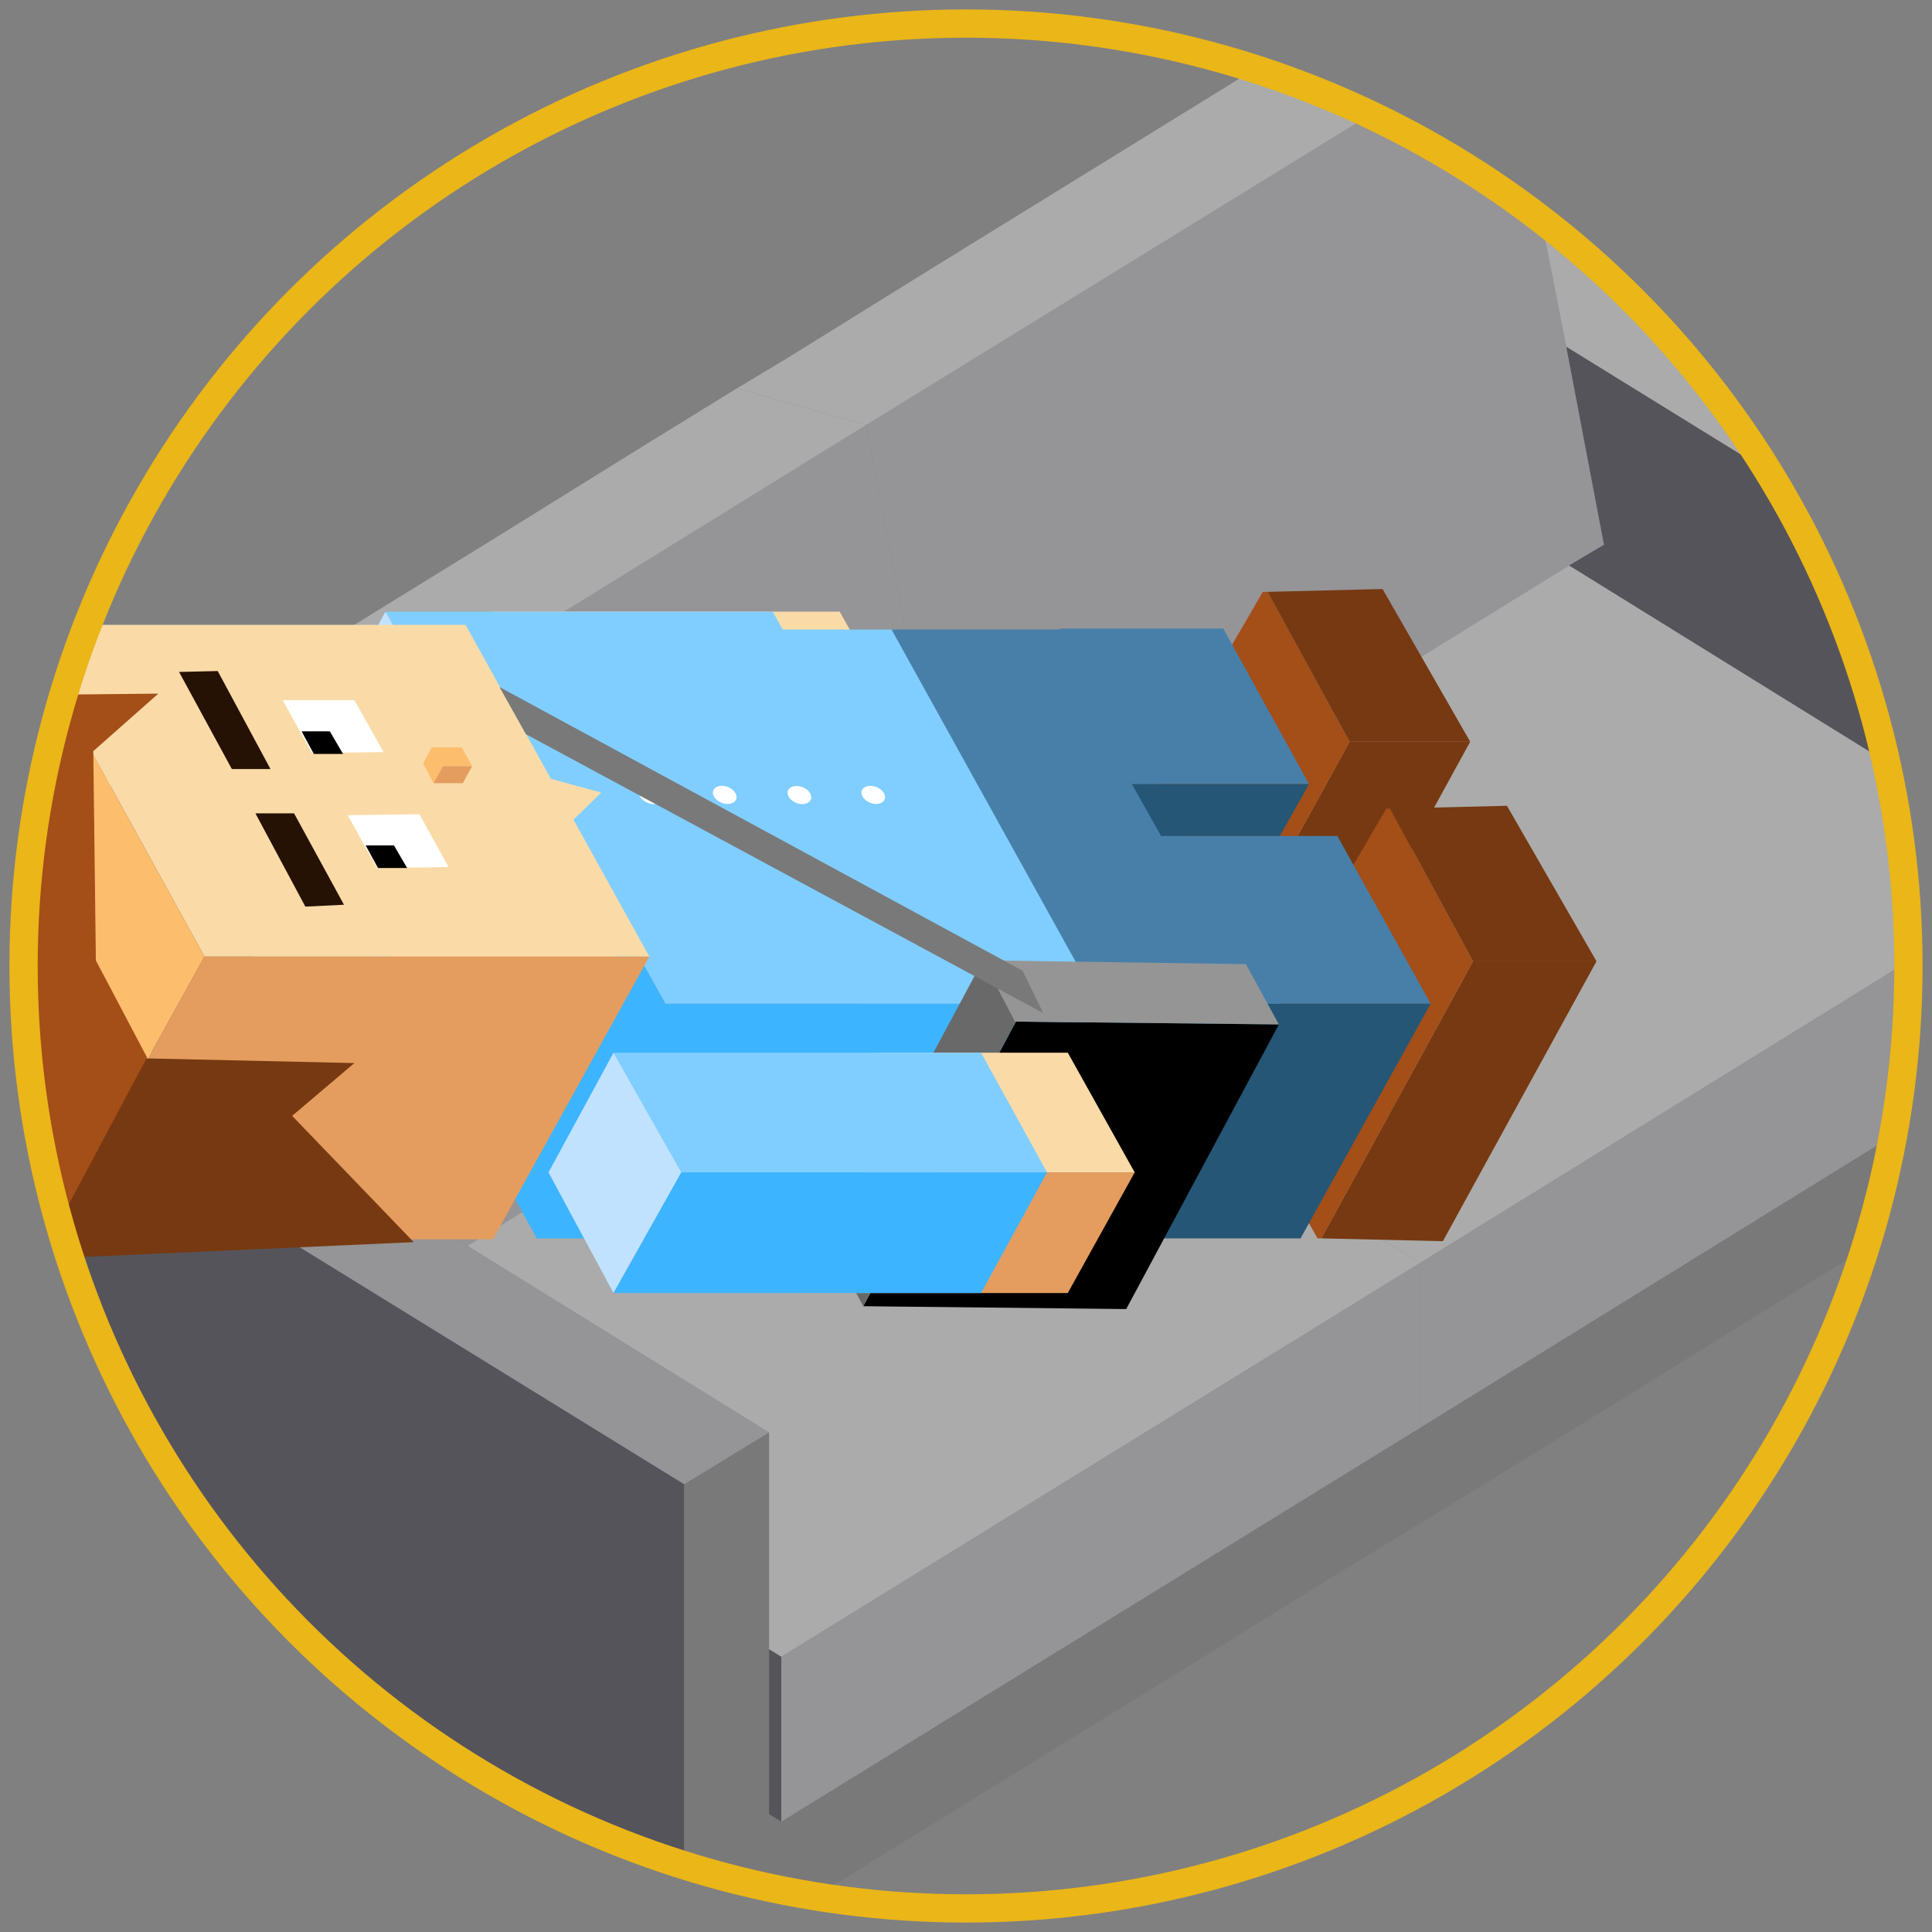 <?xml version="1.0" encoding="utf-8"?>
<!-- Generator: Adobe Illustrator 19.0.0, SVG Export Plug-In . SVG Version: 6.00 Build 0)  -->
<svg version="1.1" xmlns="http://www.w3.org/2000/svg" xmlns:xlink="http://www.w3.org/1999/xlink" x="0px" y="0px"
	 viewBox="0 0 205 205" style="enable-background:new 0 0 205 205;" xml:space="preserve">
<rect x="0" y="0" width="205" height="205" fill="#808080" stroke="none"/>
<style type="text/css">
	.st0{clip-path:url(#XMLID_249_);}
	.st1{fill:#ABABAB;}
	.st2{fill:#55545B;}
	.st3{fill:#797979;}
	.st4{fill:#959497;}
	.st5{fill:#BDC2C7;}
	.st6{fill-rule:evenodd;clip-rule:evenodd;fill:#FADBA8;}
	.st7{fill-rule:evenodd;clip-rule:evenodd;fill:#773911;}
	.st8{fill-rule:evenodd;clip-rule:evenodd;fill:#A44E18;}
	.st9{fill-rule:evenodd;clip-rule:evenodd;fill:#E76652;}
	.st10{fill-rule:evenodd;clip-rule:evenodd;fill:#80CEFF;}
	.st11{fill-rule:evenodd;clip-rule:evenodd;fill:#C1E2FF;}
	.st12{fill-rule:evenodd;clip-rule:evenodd;fill:#FFFFFF;}
	.st13{fill-rule:evenodd;clip-rule:evenodd;fill:#3DB4FF;}
	.st14{fill-rule:evenodd;clip-rule:evenodd;fill:#477FA9;}
	.st15{fill-rule:evenodd;clip-rule:evenodd;fill:#255675;}
	.st16{fill-rule:evenodd;clip-rule:evenodd;fill:#FCBD6D;}
	.st17{fill-rule:evenodd;clip-rule:evenodd;fill:#E49D5F;}
	.st18{fill-rule:evenodd;clip-rule:evenodd;fill:#251205;}
	.st19{fill-rule:evenodd;clip-rule:evenodd;}
	.st20{fill:#696969;}
	.st21{fill:#959595;}
	.st22{fill-rule:evenodd;clip-rule:evenodd;fill:#797979;}
	.st23{fill:none;stroke:#EAB618;stroke-width:3;stroke-miterlimit:10;}
	.st24{fill:#E2E3E5;}
	.st25{fill:#AEAEAE;}
	.st26{fill:#B1B1B1;}
	.st27{fill:#979797;}
	.st28{fill:#919191;}
	.st29{fill:#929292;}
	.st30{fill:#A5A5A5;}
	.st31{fill:#A2A2A2;}
	.st32{fill:#878787;}
	.st33{fill:#A3A3A3;}
	.st34{fill:#939393;}
	.st35{fill:#E3E2E4;}
	.st36{fill:#B3B5C8;}
	.st37{fill:#4990C7;}
	.st38{fill:#23295C;}
	.st39{fill:#242A5C;}
	.st40{fill:#ABADC0;}
	.st41{fill:#FCFDFD;}
	.st42{fill:#394E5E;}
	.st43{fill:#202F39;}
	.st44{fill:#85CEEF;}
	.st45{fill:#F7F8FB;}
	.st46{fill:#F5F7FA;}
	.st47{fill:#FCFEFD;}
	.st48{fill:#88898A;}
	.st49{fill:#999999;}
	.st50{fill:#E4E5E8;}
	.st51{fill:#9C9D9E;}
	.st52{clip-path:url(#XMLID_250_);fill:#999999;}
	.st53{clip-path:url(#XMLID_251_);fill:#BFBFBF;}
	.st54{fill:#BFBFBF;}
	.st55{fill:#FAFBFD;}
	.st56{fill:#EA556D;}
	.st57{clip-path:url(#XMLID_252_);fill:#BFBFBF;}
	.st58{clip-path:url(#XMLID_253_);fill:#999999;}
	.st59{fill:#F1F2F2;}
	.st60{fill:#80CEFF;}
	.st61{fill:#666666;}
</style>
<g id="Layer_2">
	<g id="XMLID_7_">
		<defs>
			<circle id="XMLID_6_" cx="102.5" cy="102.5" r="100"/>
		</defs>
		<clipPath id="XMLID_249_">
			<use xlink:href="#XMLID_6_"  style="overflow:visible;"/>
		</clipPath>
		<g id="XMLID_5_" class="st0">
			<g id="XMLID_223_">
				<polygon id="XMLID_246_" class="st1" points="11.9,90.7 -1.6,99.1 -4.3,100.7 4.8,106.3 13.8,100.7 				"/>
				<polygon id="XMLID_245_" class="st2" points="10.5,83.1 11.4,88.1 11.9,90.7 13.8,100.7 15.9,111.4 30.5,120.5 24.1,87 				"/>
				<polygon id="XMLID_244_" class="st3" points="4.8,106.3 4.8,115.7 13.8,110.1 15.9,111.4 13.8,100.7 				"/>
				<polygon id="XMLID_243_" class="st4" points="-3.4,161.5 -3.4,173.1 2,176.4 2,155.8 -3.4,152.5 -3.4,156.9 				"/>
				<polygon id="XMLID_242_" class="st5" points="10.1,171.4 10.1,160.8 2,155.8 2,176.4 				"/>
				<polygon id="XMLID_241_" class="st4" points="67.3,205 67.3,216.6 72.7,219.9 72.7,199.3 67.3,196 67.3,200.4 				"/>
				<polygon id="XMLID_240_" class="st5" points="80.8,214.9 80.8,204.3 72.7,199.3 72.7,219.9 				"/>
				<polygon id="XMLID_239_" class="st4" points="212,114.1 212,125.6 217.4,129 217.4,108.4 212,105.1 212,109.5 				"/>
				<polygon id="XMLID_238_" class="st5" points="225.5,124 225.5,113.4 217.4,108.4 217.4,129 				"/>
				<polygon id="XMLID_237_" class="st4" points="91.9,45.1 102.4,99.6 166.5,60 170.2,57.8 166.2,36.8 163.7,24.1 161,9.7 
					159.8,3.3 				"/>
				<polygon id="XMLID_236_" class="st4" points="24.1,87 30.5,120.5 49.6,132.2 98.7,101.9 102.4,99.6 91.9,45.1 				"/>
				<polygon id="XMLID_235_" class="st1" points="114.4,18.9 99,28.4 83.7,37.9 78.2,41.2 91.9,45.1 159.8,3.3 146.1,-0.6 
					145.1,-0.1 129.8,9.4 				"/>
				<polygon id="XMLID_234_" class="st1" points="68.3,47.3 53,56.8 37.6,66.3 22.2,75.8 10.5,83.1 24.1,87 91.9,45.1 78.2,41.2 
									"/>
				<polygon id="XMLID_233_" class="st1" points="150.7,134 98.7,101.9 49.6,132.2 81.6,152 81.6,175 82.9,175.8 				"/>
				<polygon id="XMLID_232_" class="st4" points="30.5,120.5 15.9,111.4 13.8,110.1 4.8,115.7 72.6,157.5 81.6,152 49.6,132.2 				
					"/>
				<polygon id="XMLID_231_" class="st1" points="102.4,99.6 98.7,101.9 150.7,134 218.5,92.1 217.2,91.4 166.5,60 				"/>
				<polygon id="XMLID_230_" class="st2" points="4.8,106.3 -4.3,100.7 -4.3,116.3 -4.3,135.3 -4.3,154.3 -4.3,162.4 -2.7,163.4 
					-0.4,164.8 71.1,208.9 72.6,209.8 72.6,157.5 4.8,115.7 				"/>
				<polygon id="XMLID_229_" class="st4" points="150.7,151.5 218.5,109.6 218.5,92.1 150.7,134 				"/>
				<polygon id="XMLID_228_" class="st4" points="82.9,175.8 82.9,193.3 150.7,151.5 150.7,134 				"/>
				<polygon id="XMLID_227_" class="st2" points="81.6,175 81.6,192.5 82.9,193.3 82.9,175.8 				"/>
				<polygon id="XMLID_226_" class="st1" points="166.2,36.8 217.2,68.3 226.3,62.7 163.7,24.1 				"/>
				<polygon id="XMLID_225_" class="st2" points="170.2,57.8 166.5,60 217.2,91.4 217.2,68.3 166.2,36.8 				"/>
				<polygon id="XMLID_224_" class="st3" points="226.3,69 226.3,62.7 217.2,68.3 217.2,91.4 218.5,92.1 218.5,109.6 150.7,151.5 
					82.9,193.3 81.6,192.5 81.6,152 72.6,157.5 72.6,209.8 74.9,208.4 79.2,205.8 94.5,196.3 109.9,186.8 125.3,177.3 140.6,167.8 
					156,158.4 171.4,148.9 186.7,139.4 202.1,129.9 217.5,120.4 222.4,117.4 224,116.4 226.3,115 				"/>
			</g>
			<g id="XMLID_247_">
				<polygon id="XMLID_222_" class="st6" points="52.4,90.5 59.5,77.6 52.4,64.9 89.1,64.9 96.2,77.6 89.1,90.5 				"/>
				<polygon id="XMLID_221_" class="st7" points="143.2,78.7 127.3,107.6 140,107.9 156,78.7 				"/>
				<polygon id="XMLID_220_" class="st8" points="127.3,107.6 143.2,78.7 134.5,62.8 134,62.8 117.6,91 				"/>
				<polygon id="XMLID_219_" class="st7" points="134.5,62.8 143.2,78.7 156,78.7 146.7,62.5 				"/>
				<polygon id="XMLID_185_" class="st7" points="156.3,102 140.2,131.4 153.1,131.7 169.4,102 				"/>
				<polygon id="XMLID_183_" class="st8" points="156.3,102 147.5,85.8 147.1,85.8 130.3,114.5 139.8,131.4 140.2,131.4 				"/>
				<polygon id="XMLID_182_" class="st7" points="147.5,85.8 156.3,102 169.4,102 159.9,85.5 				"/>
				<polygon id="XMLID_181_" class="st9" points="59.5,77.6 52.4,90.5 40.9,90.5 48.1,77.6 				"/>
				<polygon id="XMLID_180_" class="st10" points="82,64.9 89,77.6 48.1,77.6 40.9,64.9 				"/>
				<polygon id="XMLID_179_" class="st11" points="48.1,77.6 40.9,90.5 34,77.6 40.9,64.9 				"/>
				<polygon id="XMLID_178_" class="st6" points="60.1,87.7 57.2,82.3 63.8,84.1 				"/>
				<polygon id="XMLID_177_" class="st10" points="95.1,66.8 117.1,106.5 70.6,106.5 60.1,87.7 63.8,84.1 57.2,82.3 48.6,66.8 				
					"/>
				
					<ellipse id="XMLID_176_" transform="matrix(-0.932 -0.362 0.362 -0.932 102.817 187.996)" class="st12" cx="69" cy="84.4" rx="1.3" ry="0.9"/>
				
					<ellipse id="XMLID_175_" transform="matrix(-0.932 -0.362 0.362 -0.932 118.016 190.839)" class="st12" cx="76.9" cy="84.4" rx="1.3" ry="0.9"/>
				
					<ellipse id="XMLID_174_" transform="matrix(-0.932 -0.362 0.362 -0.932 133.212 193.683)" class="st12" cx="84.7" cy="84.4" rx="1.3" ry="0.9"/>
				
					<ellipse id="XMLID_173_" transform="matrix(-0.932 -0.362 0.362 -0.932 148.409 196.526)" class="st12" cx="92.6" cy="84.4" rx="1.3" ry="0.9"/>
				<polygon id="XMLID_172_" class="st13" points="117.1,106.5 103.4,131.4 56.9,131.4 56.9,131.3 34.9,91.4 48.6,66.8 57.2,82.3 
					60.1,87.7 70.6,106.5 				"/>
				<polygon id="XMLID_171_" class="st14" points="116.6,106.5 94.6,66.8 113.9,66.8 135.9,106.5 				"/>
				<polygon id="XMLID_170_" class="st15" points="116.6,106.5 136.8,106.5 123,131.4 102.9,131.4 				"/>
				<polygon id="XMLID_169_" class="st16" points="53.3,122.8 66.7,98.6 51,70.2 37.6,94.4 				"/>
				<path id="XMLID_166_" class="st14" d="M127.5,88.7h14.4l9.9,17.8h-17.4l-9.9-17.8H127.5z M138.9,83.2h-17.4l-9.1-16.5h17.4
					L138.9,83.2z"/>
				<path id="XMLID_163_" class="st15" d="M122,131.4l13.8-24.9h16L138,131.4H122z M138.9,83.2l-3.1,5.5h-12.6l-3.1-5.5H138.9z"/>
				<polygon id="XMLID_162_" class="st6" points="21.7,101.5 33.5,101.5 68.9,101.5 49.4,66.3 2.3,66.3 				"/>
				<polygon id="XMLID_161_" class="st16" points="5.1,131.5 21.7,101.5 2.3,66.3 -14.4,96.3 				"/>
				<polygon id="XMLID_160_" class="st17" points="21.7,101.5 5.1,131.5 16.9,131.5 45.7,131.5 52.3,131.5 68.9,101.5 				"/>
				<polygon id="XMLID_159_" class="st12" points="33.1,79.9 40.7,79.8 37.6,74.3 30,74.3 				"/>
				<path id="XMLID_156_" class="st18" d="M24.6,81.6h4.1l-5.6-10.4L19,71.3L24.6,81.6z M31.2,86.3h-4.1l5.3,9.9l4.1-0.2L31.2,86.3z
					"/>
				<polygon id="XMLID_155_" class="st7" points="3.8,133.6 15.4,112.3 37.6,112.8 31,118.4 43.9,131.8 				"/>
				<polygon id="XMLID_154_" class="st8" points="-3.5,76 15.6,112.2 4.1,133.8 -15.2,96.6 				"/>
				<polygon id="XMLID_153_" class="st8" points="10.2,104.2 -1.6,81.4 6.9,73.7 16.8,73.6 9.9,79.7 				"/>
				<polygon id="XMLID_152_" class="st16" points="50.1,81.3 49,79.3 45.8,79.3 47,81.3 47.7,81.3 				"/>
				<polygon id="XMLID_151_" class="st16" points="46,83.1 47,81.3 45.8,79.3 44.9,81 				"/>
				<polygon id="XMLID_150_" class="st17" points="47,81.3 46,83.1 46.7,83.1 48.4,83.1 49.1,83.1 50.1,81.3 				"/>
				<polygon id="XMLID_149_" class="st19" points="36.4,80 35,77.6 32,77.6 33.3,80 				"/>
				<polygon id="XMLID_148_" class="st12" points="40,92.1 47.6,92 44.5,86.4 36.9,86.5 				"/>
				<polygon id="XMLID_122_" class="st19" points="43.2,92.1 41.8,89.7 38.8,89.7 40.1,92.1 				"/>
				<polygon id="XMLID_102_" points="107.8,108.4 135.7,108.7 119.5,138.9 91.6,138.6 				"/>
				<polygon id="XMLID_101_" class="st20" points="107.8,108.4 104.3,101.9 88.1,132.1 91.6,138.6 				"/>
				<polygon id="XMLID_100_" class="st21" points="107.7,108.4 135.7,108.7 132.2,102.3 104.3,101.9 				"/>
				<polygon id="XMLID_99_" class="st17" points="91.9,124.4 120.4,124.4 113.3,137.2 84.8,137.2 				"/>
				<polygon id="XMLID_98_" class="st6" points="93.1,111.7 113.3,111.7 120.4,124.4 100.1,124.4 				"/>
				<polygon id="XMLID_97_" class="st10" points="104.1,111.7 111.1,124.4 72.3,124.4 65.1,111.7 				"/>
				<polygon id="XMLID_96_" class="st11" points="72.3,124.4 65.1,137.2 58.2,124.4 65.1,111.7 				"/>
				<polygon id="XMLID_95_" class="st13" points="65.1,137.2 72.3,124.4 111.1,124.4 104.1,137.2 				"/>
				<polygon id="XMLID_94_" class="st22" points="55.8,77.9 110.7,107.5 108.5,103 53,72.9 				"/>
			</g>
		</g>
	</g>
</g>
<g id="Layer_3">
	<circle id="XMLID_8_" class="st23" cx="102.5" cy="102.5" r="100"/>
</g>
<g id="Layer_1">
	<g id="XMLID_2_">
		<path id="XMLID_141_" class="st24" d="M-89.1,56.6c-0.4,0.3-0.9,0.4-0.9-0.3c0-0.8-0.2-1.6,0.1-2.4c0.9-1.9,1.7-3.8,2.6-5.7
			c0.3-0.8,0.8-1.1,1.5-0.6c1.6,1.4,3,1,4.7-0.1c3.9-2.4,7.9-4.6,11.8-6.9c1.1-0.7,2.3-0.7,3.5-0.5c1.1,0.2,1.3,0.9,0.9,2
			c-0.1,0.2-0.2,0.3-0.4,0.5c-0.1,0.1-0.2,0.2-0.4,0.3c-4.2,2.5-8.5,4.9-12.7,7.4c-0.4,0.2-1.1,0.3-1.1,0.9c0,0.6,0.8,0.3,1.1,0.6
			c1.1,0.9,1.3,1.8,0.7,3c-0.6-1.5-0.6-1.5-2.3-1.2c-2.8,0.4-5.5,0.8-8.3,1.3C-89.5,55.1-89.6,55.4-89.1,56.6z"/>
		<path id="XMLID_140_" class="st24" d="M-88.9,36.3c0.1-0.8,0.9-0.6,1.3-0.7C-84,35-80.5,34.5-77,34c0.7-0.1,0.7-0.1,0.5,0.7
			c-0.6,2.2-1.9,4.2-2.7,6.3c-0.1,0.3-0.3,0.5-0.7,0.6c-1.1-0.1-1.9-1.1-3-1.3c-2.1,0.8-4,2.2-6,3.3c-3.1,1.7-6,3.5-9.1,5.2
			c-0.6,0.3-1.2,0.3-1.9,0.3c-0.1,0-0.2,0-0.3,0c-0.2,0-0.5-0.2-0.7-0.2c-0.4,0.1-0.2,0.7-0.6,0.9c-0.4-0.7-0.3-1.5-0.4-2.3
			c-0.1-0.8,0.7-1.1,1.3-1.5c4.2-2.4,8.4-4.9,12.5-7.3c0.4-0.3,1.2-0.1,1.2-0.7c0-0.4-0.7-0.5-1-0.8C-88.2,36.9-88.6,36.8-88.9,36.3
			z"/>
		<path id="XMLID_134_" class="st25" d="M-97.8,48.5c5-3,10-6,15.1-8.7c0.3,0.6,0.5,1.2,0,1.8c-4.7,2.7-9.4,5.4-14,8
			c-0.3,0.2-0.7,0.3-1,0.5C-98.3,49.6-98.2,49.1-97.8,48.5z"/>
		<path id="XMLID_133_" class="st25" d="M-78.3,51.8c-0.3,0.1-0.7,0.2-1,0c-0.3-0.2-0.7-0.2-0.8-0.6c0-0.4,0.4-0.5,0.6-0.6
			c4.6-2.6,9.2-5.3,13.9-7.9c0.5,0.6,0.3,1.1,0,1.7c-4.1,2.4-8.2,4.8-12.3,7.2C-78,51.6-78.1,51.7-78.3,51.8z"/>
		<path id="XMLID_132_" class="st26" d="M-89.1,56.6c-0.8,0-0.7-0.5-0.7-1c0-0.6,0.4-0.8,0.9-0.9c2.2-0.3,4.4-0.6,6.5-1
			c1.1-0.2,2.3-0.3,3.4-0.5c1.4-0.2,1.4-0.3,1.4,1.2c0,0.2,0,0.3,0,0.5C-81.5,55.4-85.3,56-89.1,56.6z"/>
		<path id="XMLID_130_" class="st27" d="M-79.9,41.5c1-1.2,1.4-2.8,2.1-4.1c0.5-0.9,0.8-1.9,1.4-2.7c0.1,1-0.1,1.8-0.6,2.7
			c-0.8,1.6-1.5,3.3-2.3,5c-0.1,0.3-0.1,0.8-0.6,0.8C-80.3,42.6-80.4,42.1-79.9,41.5z"/>
		<path id="XMLID_129_" class="st28" d="M-79.9,41.5c0,0.6,0,1.1,0,1.7c-1-0.3-1.9-1-2.8-1.5c0-0.6,0-1.2,0-1.8
			C-81.8,40.4-80.9,41-79.9,41.5z"/>
		<path id="XMLID_128_" class="st29" d="M-88.9,36.3c0.9,0.5,1.8,1,2.9,1.6c-0.7,0.5-1.1,1.1-2,0.8C-89.2,38.3-88.9,37.2-88.9,36.3z
			"/>
		<path id="XMLID_127_" class="st30" d="M-97.8,48.5c0,0.6,0,1.1,0,1.7c-0.8,0.4-1.5,0.7-2.4,0.3c0-0.1,0-0.1,0-0.2
			c0-0.5-0.1-1,0.3-1.5C-99.2,48.8-98.5,48.8-97.8,48.5z"/>
		<path id="XMLID_126_" class="st31" d="M-100.9,48.5c0.2,0.1,0.5,0.2,0.7,0.3c0.2,0.5,0.2,1.1,0,1.6c0,0-0.1,0.1-0.1,0.1
			c-0.2-0.1-0.5,0-0.7-0.3C-101.2,49.6-101.3,49.1-100.9,48.5z"/>
		<path id="XMLID_125_" class="st32" d="M-100.9,48.5c0,0.6,0,1.1,0,1.7c-0.2-0.2-0.3-0.3-0.5-0.5c0-0.4,0-0.8,0-1.1
			C-101.3,48.2-101.1,48.3-100.9,48.5z"/>
		<path id="XMLID_124_" class="st33" d="M-65.3,42.4c0.2-0.1,0.3-0.2,0.5-0.2c-0.1,0.6,0.3,1.4-0.5,1.9
			C-65.5,43.5-65.5,43-65.3,42.4z"/>
		<path id="XMLID_107_" class="st34" d="M-100.2,50.4c0-0.5,0-1.1,0-1.6c0.1,0,0.1,0,0.2,0C-100,49.3-99.7,49.9-100.2,50.4z"/>
	</g>
	<g id="XMLID_1_">
		<path id="XMLID_145_" class="st35" d="M-147.6-51.1c-0.5-1.3-0.1-2.4,1.4-3.3c3.5-2,6.9-3.9,10.4-5.9c5-2.9,10-5.7,15.1-8.6
			c3.1-1.8,6.3-1.8,9.5,0c8.1,4.7,16.1,9.4,24.1,14.2c7,4.1,13.9,8.3,20.8,12.4c2.7,1.6,5.4,3.2,8.1,4.8c0.9,0.5,1.4,1.3,1.4,2.3
			c0.1,1.2,0.1,2.5,0.1,3.8c0,0.2-0.2,0.3-0.4,0.4c0,0-0.1-0.1-0.1-0.1c-0.4-0.7-0.1-1.4-0.2-2.1c0,0-0.1-0.1-0.1-0.1
			c0,0-0.1,0-0.1,0c-1.4,1.2-3,2-4.6,2.9c-7.2,4.1-14.4,8.1-21.6,12.2c-3.2,1.9-6.5,1.9-9.7,0c-12-7.1-24.1-14.2-36.1-21.4
			c-5.3-3.1-10.6-6.3-15.9-9.3C-146.5-49.5-147.3-50.1-147.6-51.1z"/>
		<path id="XMLID_142_" class="st36" d="M-147.6-51.1c1.6,2.1,4.1,3,6.2,4.3c5.5,3.3,11.1,6.6,16.7,9.8c7.7,4.5,15.4,9.1,23,13.6
			c2.7,1.6,5.4,3.2,8.1,4.8c3.2,1.9,6.3,1.9,9.6,0.1c4.8-2.7,9.5-5.4,14.3-8.1c3.6-2.1,7.3-4.1,10.9-6.2c0.4-0.2,0.7-0.6,1.1-0.9
			c0.6,0.3,0.3,0.9,0.3,1.3c0.1,0.4-0.1,0.8,0.1,1.2c0,0,0.1,0,0.1,0c0.3,2.1-0.8,3.2-2.5,4.1c-8,4.5-16,9-23.9,13.6
			c-3.6,2.1-7,2-10.6-0.2c-10-6-20.1-12-30.2-17.9c-7-4.1-14-8.3-21-12.4c-1.5-0.9-2.5-2-2.2-3.9C-147.5-48.9-147.6-50-147.6-51.1z"
			/>
		<path id="XMLID_114_" class="st37" d="M-94.8-22.7c-0.8,0.1-1.4-0.2-2-0.6c-14.4-8.5-28.7-17-43.1-25.5c-1.7-1-1.7-1.6,0-2.6
			c8.4-4.8,16.8-9.5,25.2-14.3c1.4-0.8,2.7-0.8,4,0C-96.4-57-81.9-48.5-67.5-40c1.5,0.9,1.5,1.5,0,2.4c-8.5,4.8-17,9.6-25.5,14.5
			C-93.6-22.8-94.2-22.6-94.8-22.7z"/>
		<path id="XMLID_113_" class="st38" d="M-77.7-24.7c-1.1,0-2.1-0.2-2.8-1c-0.6-0.6-0.7-1.3,0-1.7c2.2-1.4,4.4-3.2,7.1-3.6
			c1.2-0.2,2.3,0,3.2,1c0.5,0.5,0.6,1.2,0,1.5C-72.5-26.9-74.8-25.2-77.7-24.7z"/>
		<path id="XMLID_112_" class="st39" d="M-133.7-57c-0.4-0.2-1-0.1-1.2-0.7c-0.1-0.5,0.4-0.6,0.7-0.8c2.3-1.3,4.5-2.6,6.8-3.9
			c0.3-0.2,0.7-0.4,1.1-0.4c0.5,0,1,0.1,1.2,0.5c0.2,0.6-0.4,0.7-0.7,0.9c-2.2,1.3-4.4,2.5-6.6,3.8C-132.8-57.3-133.3-57.2-133.7-57
			z"/>
		<path id="XMLID_111_" class="st40" d="M-57.2-31.1c-0.5-0.8,0.1-1.8-0.4-2.6c0.2-0.3,0.4-0.6,0.5,0.1
			C-57.1-32.8-57.2-32-57.2-31.1z"/>
		<path id="XMLID_106_" class="st41" d="M-83.2-44c-6.4,3.7-12.5,7.2-18.7,10.8c-2.1,1.2-2.1,1.2-3.9-0.4c-1-0.9-1.9-1.8-2.6-2.9
			c-0.6-1-0.9-2-0.5-3.1c0.6-1.6,1.1-1.9,2.8-1.7c1.5,0.2,3.1,0.3,4.9,0.5c-1.2-1.2-1.9-2.6-3.9-2.3c0.7-0.8,1.5-1.1,2.2-1.5
			c0.2-0.1,0.4-0.1,0.5,0.1c0.8,1.7,2.7,1.2,4.1,1.9c-0.3-0.8-0.5-1.7-0.9-2.5c-0.4-0.9-0.1-1.2,0.8-1.4c2.8-0.6,5.6-0.6,8.4,0.1
			C-87.8-45.8-85.6-45.1-83.2-44z"/>
		<path id="XMLID_105_" class="st41" d="M-109.5-43.1c-2.1-0.1-4.2-0.4-5.9-1.9c-1.7-1.5-1.7-3.2,0.1-4.6c1.9-1.5,4.1-1.8,6.4-1.7
			c2,0.1,3.9,0.5,5.4,1.9c1.5,1.4,1.5,2.8,0,4.2C-105.2-43.5-107.3-43.3-109.5-43.1z"/>
	</g>
	<g id="XMLID_4_">
		<path id="XMLID_144_" class="st42" d="M475-161.7c-1.1-2.2-2.9-2.8-5.2-2.4c-14.6,2.5-29.3,4.9-43.9,7.6c-4.5,0.8-7.6,3.8-9.2,8.1
			c-7.7,21.1-15.5,42.1-23.2,63.2c-2.6,7.2-5.3,14.4-8,21.6c-0.9,2.4-1,4.5,1,6.4c1.8,1.7,2.9,4,5,5.5c-0.1-1.4-1.3-2.1-2-3.1
			c-0.4-0.6-1-1.1-1.5-1.9c6.5-0.7,12.7-2,19-3.1c8.7-1.6,17.5-3,26.2-4.6c4.8-0.9,8.4-3.7,10.1-8.4c8.6-23.4,17.2-46.8,25.8-70.2
			c1.8-4.9,3.8-9.8,5.6-14.8C475.1-159.1,475.4-160.3,475-161.7z"/>
		<path id="XMLID_143_" class="st43" d="M475-161.7c-0.6,4.6-2.8,8.6-4.3,12.9c-3,8.1-5.9,16.1-8.9,24.2c-3.1,8.3-6.1,16.7-9.2,25
			c-2.7,7.3-5.3,14.5-8,21.8c-1,2.6-1.5,5.4-3.3,7.8c-2.8,3.7-6.6,5.1-11,5.7c-8.1,1.2-16.3,2.6-24.4,4.2
			c-5.4,1.1-10.9,1.9-16.3,2.8c-0.8,0.1-1.6-0.1-2.8-0.1c1.7,2.1,3.2,3.9,4.7,5.7c1.2,0.8,2.4,0.6,3.7,0.4
			c14.5-2.5,28.9-4.9,43.4-7.4c4.4-0.8,7.7-3.5,9.2-7.7c10.6-28.6,21-57.2,31.5-85.7c0.8-2.1,0.8-4-1-5.7
			C477.1-159,476.1-160.4,475-161.7z"/>
		<path id="XMLID_110_" class="st44" d="M420.5-146.7c-0.8,0.7-1.3,1.6-1.7,2.6c-8.5,23.1-17,46.3-25.5,69.4
			c-0.2,0.4-0.3,0.9-0.5,1.3c-0.6,1.9-0.1,2.6,2,2.3c3.5-0.5,6.9-1.2,10.4-1.8c10.8-1.8,21.6-3.7,32.4-5.5c2.6-0.4,4.1-1.7,5-4.1
			c8.4-23.1,16.9-46.1,25.4-69.1c1.4-3.8,1.1-4.2-2.9-3.5c-13.9,2.4-27.8,4.7-41.7,7.1C422.3-147.8,421.3-147.5,420.5-146.7z"/>
		<path id="XMLID_109_" class="st45" d="M420.2-66.2c0.9-1,1.9-1.9,2.1-3.4c0.2-1.3-0.4-2.4-1.7-2.2c-3.9,0.5-8,0.4-11.5,2.6
			c-1.4,0.8-2.4,2.1-2.8,3.8c-0.2,1.2,0.2,2.3,1.5,2.2c4.1-0.4,8.3-0.5,12-2.7C420-66,420.1-66.1,420.2-66.2z"/>
		<path id="XMLID_108_" class="st46" d="M453.4-156c0.4-0.6,1.1-1.1,0.8-1.8c-0.3-0.9-1.2-0.5-1.8-0.4c-3.7,0.6-7.4,1.3-11.1,1.9
			c-1.1,0.2-2.1,0.6-2.7,1.6c-0.4,0.8-0.3,1.5,0.7,1.4c4.4-0.7,8.9-1.3,13.3-2.4C452.9-155.7,453.1-155.8,453.4-156z"/>
		<path id="XMLID_104_" class="st47" d="M431.8-112.2c-0.5-3.2-0.3-4,1.8-6.1c-1.4-0.2-2.5,0.2-3.7,0.4c-0.4,0.1-0.6,0.3-0.5,0.7
			c0.6,2.4-1.5,3.7-2.5,5.4c-0.4,0.6-0.7-0.1-0.9-0.5c-0.4-1-0.8-1.9-1-2.9c-0.3-1.1-0.8-1.1-1.8-0.7c-3,1.4-5.7,3.4-7.9,5.8
			c-3,3.3-5.2,7.2-7.4,11.5c3.7-0.6,7.1-1.2,10.5-1.8c7.3-1.2,14.6-2.5,21.9-3.7c2.6-0.4,2.5-0.4,3-3.1c0.4-2.2,0.7-4.5,0.4-6.7
			c-0.3-2.6-2.2-4.4-4.7-4.8c-1-0.1-1.5,0.5-2,1.1C435.2-115.9,433.6-114.2,431.8-112.2z"/>
		<path id="XMLID_103_" class="st47" d="M430.6-131.5c-2,1.9-4,4.1-4.7,7.2c-0.7,3.2,1.1,5.4,4.3,5.4c3.6,0,6.4-1.8,8.9-4
			c2.1-1.8,3.8-4,4.3-6.9c0.6-3.2-1.1-5.4-4.4-5.3C436.5-135.2,433.4-133.8,430.6-131.5z"/>
	</g>
	<g id="XMLID_3_">
		<path id="XMLID_218_" class="st48" d="M-204.1,127.4c0.7-0.4,1.7-0.4,2.4,0c0.2,0.1,0.3,0.2,0.4,0.3c0.3-0.4,0.1-0.8-0.4-1.1
			c-0.7-0.4-1.7-0.4-2.4,0c-0.5,0.3-0.6,0.7-0.4,1.1C-204.4,127.6-204.3,127.5-204.1,127.4"/>
		<path id="XMLID_217_" class="st48" d="M-211.6,129.1C-211.6,129.1-211.7,129.1-211.6,129.1c-0.2-0.1-0.2-0.2-0.3-0.2
			c0,0-0.1-0.1-0.1-0.1c-0.1-0.1-0.1-0.1-0.2-0.2c0,0-0.1-0.1-0.1-0.1c0-0.1-0.1-0.1-0.1-0.2c0,0,0-0.1-0.1-0.1
			c0-0.1-0.1-0.1-0.1-0.2c0,0,0-0.1-0.1-0.1c0,0,0-0.1-0.1-0.1c0,0,0-0.1,0-0.1c0,0,0-0.1,0-0.1c0,0,0-0.1,0-0.1c0,0,0-0.1,0-0.1
			c0,0,0,0,0,0c0,0.5,0,1,0,1.4c0,0.7,0.5,1.5,1.5,2l0-1.4C-211.4,129.3-211.5,129.2-211.6,129.1"/>
		<path id="XMLID_216_" class="st49" d="M-186.3,143.9C-186.3,143.8-186.3,143.8-186.3,143.9l-7.6-4.5l-17.4-10l0,1.4l25,14.4
			L-186.3,143.9C-186.3,143.9-186.3,143.9-186.3,143.9"/>
		<path id="XMLID_212_" class="st50" d="M-212.7,127.6c0,0,0,0.1,0,0.1c0,0,0,0.1,0,0.1c0,0.1,0,0.1,0.1,0.1c0,0,0,0.1,0.1,0.1
			c0,0.1,0.1,0.1,0.1,0.2c0,0,0,0.1,0.1,0.1c0,0.1,0.1,0.1,0.1,0.2c0,0,0.1,0.1,0.1,0.1c0,0.1,0.1,0.1,0.2,0.2c0,0,0.1,0.1,0.1,0.1
			c0.1,0.1,0.1,0.1,0.2,0.2c0,0,0.1,0,0.1,0.1c0.1,0.1,0.2,0.1,0.3,0.2l17.4,10l7.6,4.4c0-0.7,0.5-1.4,1.4-1.9l9.5-5.5l-24-13.9
			c-1.9-1.1-5.1-1.1-7,0l-4.9,2.8c-1,0.6-1.4,1.3-1.4,2c0,0,0,0.1,0,0.1C-212.7,127.5-212.7,127.6-212.7,127.6 M-198.9,129.6
			c0.7-0.4,1.7-0.4,2.4,0c0.7,0.4,0.7,1,0,1.4c-0.7,0.4-1.7,0.4-2.4,0C-199.6,130.6-199.6,130-198.9,129.6 M-204.1,126.6
			c0.7-0.4,1.7-0.4,2.4,0c0.7,0.4,0.7,1,0,1.4c-0.7,0.4-1.7,0.4-2.4,0C-204.8,127.6-204.8,127-204.1,126.6"/>
		<path id="XMLID_211_" class="st50" d="M-212.6,128c0,0,0-0.1-0.1-0.1C-212.6,127.9-212.6,128-212.6,128"/>
		<path id="XMLID_210_" class="st50" d="M-212,128.8c-0.1-0.1-0.1-0.1-0.2-0.2C-212.1,128.7-212.1,128.8-212,128.8"/>
		<path id="XMLID_209_" class="st50" d="M-212.7,127.8c0,0,0-0.1,0-0.1C-212.7,127.7-212.7,127.7-212.7,127.8"/>
		<path id="XMLID_208_" class="st50" d="M-211.7,129.1c-0.1-0.1-0.1-0.1-0.2-0.2C-211.8,129-211.8,129-211.7,129.1"/>
		<path id="XMLID_207_" class="st50" d="M-212.2,128.6c0-0.1-0.1-0.1-0.1-0.2C-212.3,128.5-212.3,128.5-212.2,128.6"/>
		<path id="XMLID_206_" class="st50" d="M-212.4,128.3c0,0-0.1-0.1-0.1-0.1C-212.5,128.2-212.5,128.3-212.4,128.3"/>
		<path id="XMLID_205_" class="st50" d="M-211.6,129.1c0.1,0.1,0.2,0.1,0.3,0.2C-211.4,129.3-211.5,129.2-211.6,129.1"/>
		<path id="XMLID_204_" class="st50" d="M-212.7,127.5c0,0,0-0.1,0-0.1C-212.7,127.4-212.7,127.4-212.7,127.5"/>
		<path id="XMLID_203_" class="st50" d="M-211.3,129.4l17.4,10L-211.3,129.4z"/>
		<path id="XMLID_202_" class="st48" d="M-198.9,130.3c0.7-0.4,1.7-0.4,2.4,0c0.2,0.1,0.3,0.2,0.4,0.3c0.3-0.4,0.1-0.8-0.4-1.1
			c-0.7-0.4-1.7-0.4-2.4,0c-0.5,0.3-0.6,0.7-0.4,1.1C-199.2,130.5-199.1,130.4-198.9,130.3"/>
		<path id="XMLID_201_" class="st51" d="M-187.3,145.3C-187.3,145.3-187.3,145.3-187.3,145.3C-187.3,145.3-187.3,145.3-187.3,145.3"
			/>
		<g id="XMLID_198_">
			<defs>
				<path id="XMLID_199_" d="M-188.3,148.1c0,0.7,0.5,1.5,1.5,2l0-4.9c-1-0.6-1.5-1.3-1.5-2L-188.3,148.1z"/>
			</defs>
			<clipPath id="XMLID_250_">
				<use xlink:href="#XMLID_199_"  style="overflow:visible;"/>
			</clipPath>
			<path id="XMLID_200_" class="st52" d="M-186.8,145.2l0,4.9c-1-0.6-1.5-1.3-1.5-2l0-4.9C-188.3,143.9-187.8,144.7-186.8,145.2"/>
		</g>
		<polygon id="XMLID_197_" class="st49" points="-170.6,154.6 -170.6,159.4 -187,150 -187,145.1 		"/>
		<path id="XMLID_196_" class="st49" d="M-163.7,154.5l0,4.9c-0.9,0.6-2.3,0.8-3.5,0.8l0-4.9C-166,155.4-164.6,155.1-163.7,154.5"/>
		<path id="XMLID_195_" class="st49" d="M-167.1,155.4l0,4.9c-1.3,0-2.6-0.3-3.6-0.8l0-4.9C-169.7,155.1-168.4,155.4-167.1,155.4"/>
		<g id="XMLID_191_">
			<defs>
				<path id="XMLID_192_" d="M-151.9,147.7l0,4.9c1-0.6,1.4-1.3,1.4-2c0-1.6,0-3.3,0-4.9C-150.5,146.4-151,147.1-151.9,147.7z"/>
			</defs>
			<clipPath id="XMLID_251_">
				<use xlink:href="#XMLID_192_"  style="overflow:visible;"/>
			</clipPath>
			<path id="XMLID_194_" class="st53" d="M-150.5,145.7l0,4.9c0,0.4-0.1,0.8-0.4,1.1l0-4.9C-150.6,146.4-150.5,146-150.5,145.7"/>
			<path id="XMLID_193_" class="st53" d="M-150.9,146.8l0,4.9c-0.2,0.3-0.6,0.6-1,0.9l0-4.9C-151.5,147.4-151.1,147.1-150.9,146.8"
				/>
		</g>
		<polygon id="XMLID_190_" class="st54" points="-151.9,147.7 -151.9,152.6 -163.7,159.4 -163.7,154.5 		"/>
		<path id="XMLID_189_" class="st55" d="M-151.9,143.6c1.9,1.1,1.9,2.9,0,4.1l-11.8,6.9c-1.9,1.1-5.1,1.1-7,0l-16.1-9.3
			c-1.9-1.1-1.9-2.9,0-4.1l11.8-6.8c1.9-1.1,5.1-1.1,7,0L-151.9,143.6z"/>
		<path id="XMLID_188_" class="st56" d="M-167.2,154.1c-1.1,0-2.1-0.2-2.9-0.7l-16.1-9.3c-0.5-0.3-0.8-0.7-0.8-1
			c0-0.3,0.3-0.6,0.8-0.9l11.8-6.8c0.7-0.4,1.8-0.7,2.9-0.7c1.1,0,2.1,0.2,2.9,0.7l16.1,9.3c0.5,0.3,0.8,0.7,0.8,1
			c0,0.3-0.3,0.6-0.8,0.9l-11.8,6.8C-165.1,153.9-166.1,154.1-167.2,154.1"/>
		<g id="XMLID_147_">
			<defs>
				<path id="XMLID_184_" d="M-125.8,169.1l0,1.4c1-0.6,1.4-1.3,1.4-2l0-1.4C-124.3,167.8-124.8,168.6-125.8,169.1z"/>
			</defs>
			<clipPath id="XMLID_252_">
				<use xlink:href="#XMLID_184_"  style="overflow:visible;"/>
			</clipPath>
			<path id="XMLID_187_" class="st57" d="M-124.3,167.1l0,1.4c0,0.4-0.1,0.8-0.4,1.1l0-1.4C-124.5,167.9-124.3,167.5-124.3,167.1"/>
			<path id="XMLID_186_" class="st57" d="M-124.7,168.2l0,1.4c-0.2,0.3-0.6,0.6-1,0.9l0-1.4C-125.3,168.9-125,168.6-124.7,168.2"/>
		</g>
		<polygon id="XMLID_146_" class="st54" points="-125.8,169.1 -125.8,170.5 -130.6,173.4 -130.6,172 		"/>
		<polygon id="XMLID_139_" class="st49" points="-137.6,172 -137.6,173.4 -163.7,158.3 -163.7,156.9 		"/>
		<g id="XMLID_135_">
			<defs>
				<path id="XMLID_136_" d="M-137.6,172l0,1.4c1.9,1.1,5.1,1.1,7,0l0-1.4C-132.6,173.1-135.7,173.1-137.6,172z"/>
			</defs>
			<clipPath id="XMLID_253_">
				<use xlink:href="#XMLID_136_"  style="overflow:visible;"/>
			</clipPath>
			<path id="XMLID_138_" class="st58" d="M-130.6,172l0,1.4c-0.9,0.6-2.2,0.8-3.4,0.8l0-1.4C-132.8,172.8-131.6,172.5-130.6,172"/>
			<path id="XMLID_137_" class="st58" d="M-134.1,172.8l0,1.4c-1.3,0-2.6-0.3-3.6-0.8l0-1.4C-136.7,172.5-135.4,172.8-134.1,172.8"
				/>
		</g>
		<path id="XMLID_131_" class="st50" d="M-125.8,165.1l-25.9-15l-11.9,6.8l26,15c1.9,1.1,5.1,1.1,7,0l4.9-2.8
			C-123.8,168-123.8,166.2-125.8,165.1"/>
		<path id="XMLID_123_" class="st56" d="M-160.9,141.3c0.8,0.4,0.8,1.1,0,1.6l-12,7c-0.8,0.4-2,0.4-2.7,0l-4.4-2.5
			c-0.8-0.4-0.8-1.1,0-1.6l12-7c0.8-0.4,2-0.4,2.7,0L-160.9,141.3z"/>
		<path id="XMLID_119_" class="st59" d="M-178.6,145.9l2.3-1.3c0.7-0.4,1.8-0.8,3.3,0c1.7,1,0.9,1.6,0.1,1.9c-0.3,0.2-1,0.5-1.1,0.5
			l1.9,1.1l-1.4,0.8L-178.6,145.9z M-174.2,146c0.3-0.2,0.2-0.3-0.2-0.5c-0.4-0.2-0.6-0.2-0.9-0.1l-0.8,0.5l1.1,0.6L-174.2,146z"/>
		<path id="XMLID_116_" class="st59" d="M-173.3,142.9l1.6-0.9l6.8,2.1l-1.4,0.8l-1.2-0.3l-1.4,0.8l0.6,0.7l-1.4,0.8L-173.3,142.9z
			 M-169,144l-1.8-0.6l1,1.1L-169,144z"/>
		<polygon id="XMLID_115_" class="st59" points="-169.4,140.6 -166.3,141.5 -167.9,139.7 -166.3,138.9 -164.2,142 -162.8,142.8 
			-164.2,143.6 -165.6,142.8 -170.9,141.5 		"/>
	</g>
	<g id="XMLID_35_">
		<polygon id="XMLID_86_" class="st6" points="329.4,65.8 340.7,71.9 351.7,65.8 351.7,97.8 340.7,104 329.4,97.8 		"/>
		<polygon id="XMLID_85_" class="st7" points="339.7,145 314.4,131.2 314.2,142.3 339.7,156.3 		"/>
		<polygon id="XMLID_84_" class="st8" points="314.4,131.2 339.7,145 353.6,137.5 353.6,137.1 329,122.7 		"/>
		<polygon id="XMLID_83_" class="st7" points="353.6,137.5 339.7,145 339.7,156.3 353.9,148.1 		"/>
		<polygon id="XMLID_82_" class="st7" points="319.4,156.6 293.7,142.5 293.4,153.7 319.4,168 		"/>
		<polygon id="XMLID_81_" class="st8" points="319.4,156.6 333.5,148.9 333.5,148.5 308.4,133.8 293.7,142.1 293.7,142.5 		"/>
		<polygon id="XMLID_80_" class="st7" points="333.5,148.9 319.4,156.6 319.4,168 333.8,159.7 		"/>
		<polygon id="XMLID_79_" class="st9" points="340.7,71.9 329.4,65.8 329.4,55.8 340.7,62 		"/>
		<polygon id="XMLID_78_" class="st10" points="351.8,91.6 340.7,97.8 340.7,62 351.8,55.8 		"/>
		<polygon id="XMLID_77_" class="st11" points="340.7,62 329.4,55.8 340.7,49.7 351.7,55.8 		"/>
		<polygon id="XMLID_76_" class="st6" points="331.9,72.5 336.5,70 335,75.8 		"/>
		<polygon id="XMLID_75_" class="st10" points="350.1,103.1 315.4,122.2 315.4,81.7 331.9,72.5 335,75.8 336.5,70 350.1,62.4 		"/>
		
			<ellipse id="XMLID_74_" transform="matrix(0.362 -0.932 0.932 0.362 138.877 363.36)" class="st12" cx="334.8" cy="80.3" rx="1.1" ry="0.8"/>
		
			<ellipse id="XMLID_73_" transform="matrix(0.362 -0.932 0.932 0.362 132.471 367.746)" class="st12" cx="334.8" cy="87.1" rx="1.1" ry="0.8"/>
		
			<ellipse id="XMLID_72_" transform="matrix(0.362 -0.932 0.932 0.362 126.067 372.132)" class="st12" cx="334.8" cy="94" rx="1.1" ry="0.8"/>
		
			<ellipse id="XMLID_71_" transform="matrix(0.362 -0.932 0.932 0.362 119.665 376.519)" class="st12" cx="334.8" cy="100.9" rx="1.1" ry="0.8"/>
		<polygon id="XMLID_70_" class="st13" points="315.4,122.2 293.7,110.3 293.7,69.8 293.8,69.8 328.6,50.5 350.1,62.4 336.5,70 
			331.9,72.5 315.4,81.7 		"/>
		<polygon id="XMLID_69_" class="st14" points="315.4,121.8 350.1,102.6 350.1,119.5 315.4,138.7 		"/>
		<polygon id="XMLID_68_" class="st15" points="315.4,121.8 315.4,139.5 293.7,127.4 293.7,109.9 		"/>
		<polygon id="XMLID_67_" class="st16" points="301.2,66.6 322.4,78.3 347.1,64.6 326,52.9 		"/>
		<path id="XMLID_64_" class="st14" d="M331,131.4V144l-15.5,8.6v-15.2l15.5-8.6V131.4z M335.8,141.3v-15.2l14.4-8v15.2L335.8,141.3
			z"/>
		<path id="XMLID_61_" class="st15" d="M293.7,126.6l21.7,12v14l-21.7-12V126.6z M335.8,141.3l-4.8-2.7v-11l4.8-2.7V141.3z"/>
		<polygon id="XMLID_60_" class="st6" points="319.8,39 319.8,49.3 319.8,80.2 350.5,63.2 350.5,22 		"/>
		<polygon id="XMLID_59_" class="st16" points="293.6,24.5 319.8,39 350.5,22 324.3,7.4 		"/>
		<polygon id="XMLID_58_" class="st17" points="319.8,39 293.6,24.5 293.6,34.8 293.6,59.9 293.6,65.7 319.8,80.2 		"/>
		<polygon id="XMLID_57_" class="st12" points="338.7,48.9 338.7,55.5 343.6,52.8 343.5,46.2 		"/>
		<path id="XMLID_54_" class="st18" d="M337.2,41.5v3.6l9.1-4.9l-0.1-3.6L337.2,41.5z M333.1,47.3v-3.6l-8.6,4.6l0.2,3.6L333.1,47.3
			z"/>
		<polygon id="XMLID_53_" class="st7" points="291.7,23.3 310.3,33.5 309.9,52.8 305,47.1 293.3,58.3 		"/>
		<polygon id="XMLID_52_" class="st8" points="342.1,17 310.4,33.6 291.6,23.6 324.1,6.8 		"/>
		<polygon id="XMLID_51_" class="st8" points="317.5,28.9 337.3,18.6 344,26 344.1,34.7 338.9,28.7 		"/>
		<polygon id="XMLID_50_" class="st16" points="337.4,63.8 339.2,62.8 339.2,60.1 337.4,61.1 337.4,61.7 		"/>
		<polygon id="XMLID_49_" class="st16" points="335.9,60.2 337.4,61.1 339.2,60.1 337.7,59.2 		"/>
		<polygon id="XMLID_48_" class="st17" points="337.4,61.1 335.9,60.2 335.9,60.8 335.9,62.3 335.9,62.9 337.4,63.8 		"/>
		<polygon id="XMLID_47_" class="st19" points="338.6,51.8 340.7,50.6 340.7,47.9 338.6,49.1 		"/>
		<polygon id="XMLID_46_" class="st12" points="328,54.9 328.1,61.6 333,58.9 332.9,52.2 		"/>
		<polygon id="XMLID_45_" class="st19" points="328,57.7 330.1,56.5 330.1,53.9 328,55 		"/>
		<polygon id="XMLID_44_" points="313.8,114.1 313.5,138.5 287.1,124.4 287.4,100 		"/>
		<polygon id="XMLID_43_" class="st20" points="313.8,114.1 319.4,111.1 293,97 287.4,100 		"/>
		<polygon id="XMLID_42_" class="st21" points="313.8,114.1 313.5,138.5 319.1,135.4 319.4,111.1 		"/>
		<polygon id="XMLID_41_" class="st17" points="299.8,100.3 299.8,125.2 288.6,119 288.6,94.1 		"/>
		<polygon id="XMLID_40_" class="st6" points="310.9,101.3 310.9,119 299.8,125.2 299.8,107.5 		"/>
		<polygon id="XMLID_39_" class="st10" points="310.9,110.9 299.8,117.1 299.8,83.2 310.9,76.9 		"/>
		<polygon id="XMLID_38_" class="st11" points="299.8,83.2 288.6,76.9 299.8,70.8 310.9,76.9 		"/>
		<polygon id="XMLID_37_" class="st13" points="288.6,76.9 299.8,83.2 299.8,117.1 288.6,110.9 		"/>
		<polygon id="XMLID_36_" class="st22" points="340.5,68.8 314.6,116.7 318.5,114.8 344.8,66.3 		"/>
	</g>
	<g id="XMLID_87_">
		<path id="XMLID_93_" d="M207.8-137.1l0.6,1c-0.9,0-1.8,0-2.8,0c-0.2,0-0.4,0.1-0.6,0.4L183.9-99c-0.3,0.5-0.3,1.5,0,2l23.2,40
			c0.2,0.3,0.4,0.4,0.6,0.4c1.2,0,2.5,0,3.7,0c0.2,0,0.4-0.1,0.6-0.4l7-12.1c0.1,0.1,0.3,0.2,0.5,0.2l1.7,0l-9.3,16.1
			c-0.6,1.1-1.5,1.7-2.3,1.7c1.2,0,2.5,0,3.7,0c0.8,0,1.7-0.6,2.3-1.7l20.1-34.8c1.3-2.2,2.1-4.4,0.8-6.6l-24.9-42.8
			c-0.6-1.1-1.5-1.6-2.3-1.6c-1.2,0-2.5,0-3.7,0C206.4-138.7,207.2-138.2,207.8-137.1"/>
		<path id="XMLID_92_" class="st60" d="M208.3-57.1l0.8-1.4l0-0.1l0.3-0.5l0.5-0.9l0.2-0.3l2.5-4.4l3.2-5.5v0l4.4-7.7l0.8-1.3
			l0.6-1.1l0.6-1.1v0l3.8-6.5l1-1.7v0l0.6-1.1v0l0.2-0.4v0l1.5-2.6c0.3-0.6,0.3-1.5,0-2l-1.9-3.3l-1.5-2.5l-1.4-2.5l-0.2-0.3
			l-0.8-1.4l-2.2-3.7l-1.7-2.9l-1.4-2.4l-1.5-2.5l-2-3.4l-0.2-0.4l-0.5-0.8l-1-1.7l-1.2-2l-0.3-0.5l-0.6-1.1l-0.5-0.8l-0.5-0.9
			l-0.2-0.4l-1.8-3.1l-1-1.6l-0.1-0.2l-0.1-0.1l0,0l-0.7-1.3c-0.3-0.5-0.8-0.5-1.2,0l-5,8.7l-0.1,0.2l-0.1,0.2l-3.2,5.6l-0.8,1.4
			L192-113v0l-0.3,0.6l-2.6,4.6l-0.4,0.7l0,0l-4.5,7.7l-0.2,0.3l-0.1,0.2c0,0.1-0.1,0.1-0.1,0.2c-0.1,0.2-0.1,0.5-0.1,0.8
			c0,0.4,0.1,0.7,0.2,1l2.4,4.1l1.5,2.5l0.9,1.5v0l0.8,1.4l1.1,1.8l0.2,0.3l2.8,4.7l0.3,0.6l3,5.1l0.3,0.4l0.5,0.8v0l0.5,0.9
			l0.1,0.2l0.3,0.4l0.6,0.9l3,5.1l1.1,1.9l2.3,4l1,1.7l0.2,0.4l0.6,1C207.4-56.5,207.9-56.5,208.3-57.1"/>
		<path id="XMLID_88_" class="st61" d="M207.8-137.1l24.9,42.8c1.3,2.2,0.5,4.4-0.8,6.6l-20.1,34.8c-1.3,2.2-3.4,2.2-4.7,0
			l-24.1-41.4c-1.3-2.2-1.3-5.8,0-8l20.1-34.8C204.4-139.3,206.5-139.3,207.8-137.1 M222.2-76c-0.5-0.9-1.3-0.9-1.8,0l-1.9,3.2
			c-0.5,0.9-0.5,2.3,0,3.2c0.5,0.9,1.3,0.9,1.8,0l1.9-3.2C222.7-73.7,222.7-75.2,222.2-76 M206.2-135.7c-0.3-0.5-0.8-0.5-1.2,0
			L183.9-99c-0.3,0.5-0.3,1.5,0,2l23.2,40c0.3,0.5,0.9,0.5,1.2,0l21.2-36.7c0.3-0.6,0.3-1.5,0-2L206.2-135.7z"/>
	</g>
</g>
</svg>
